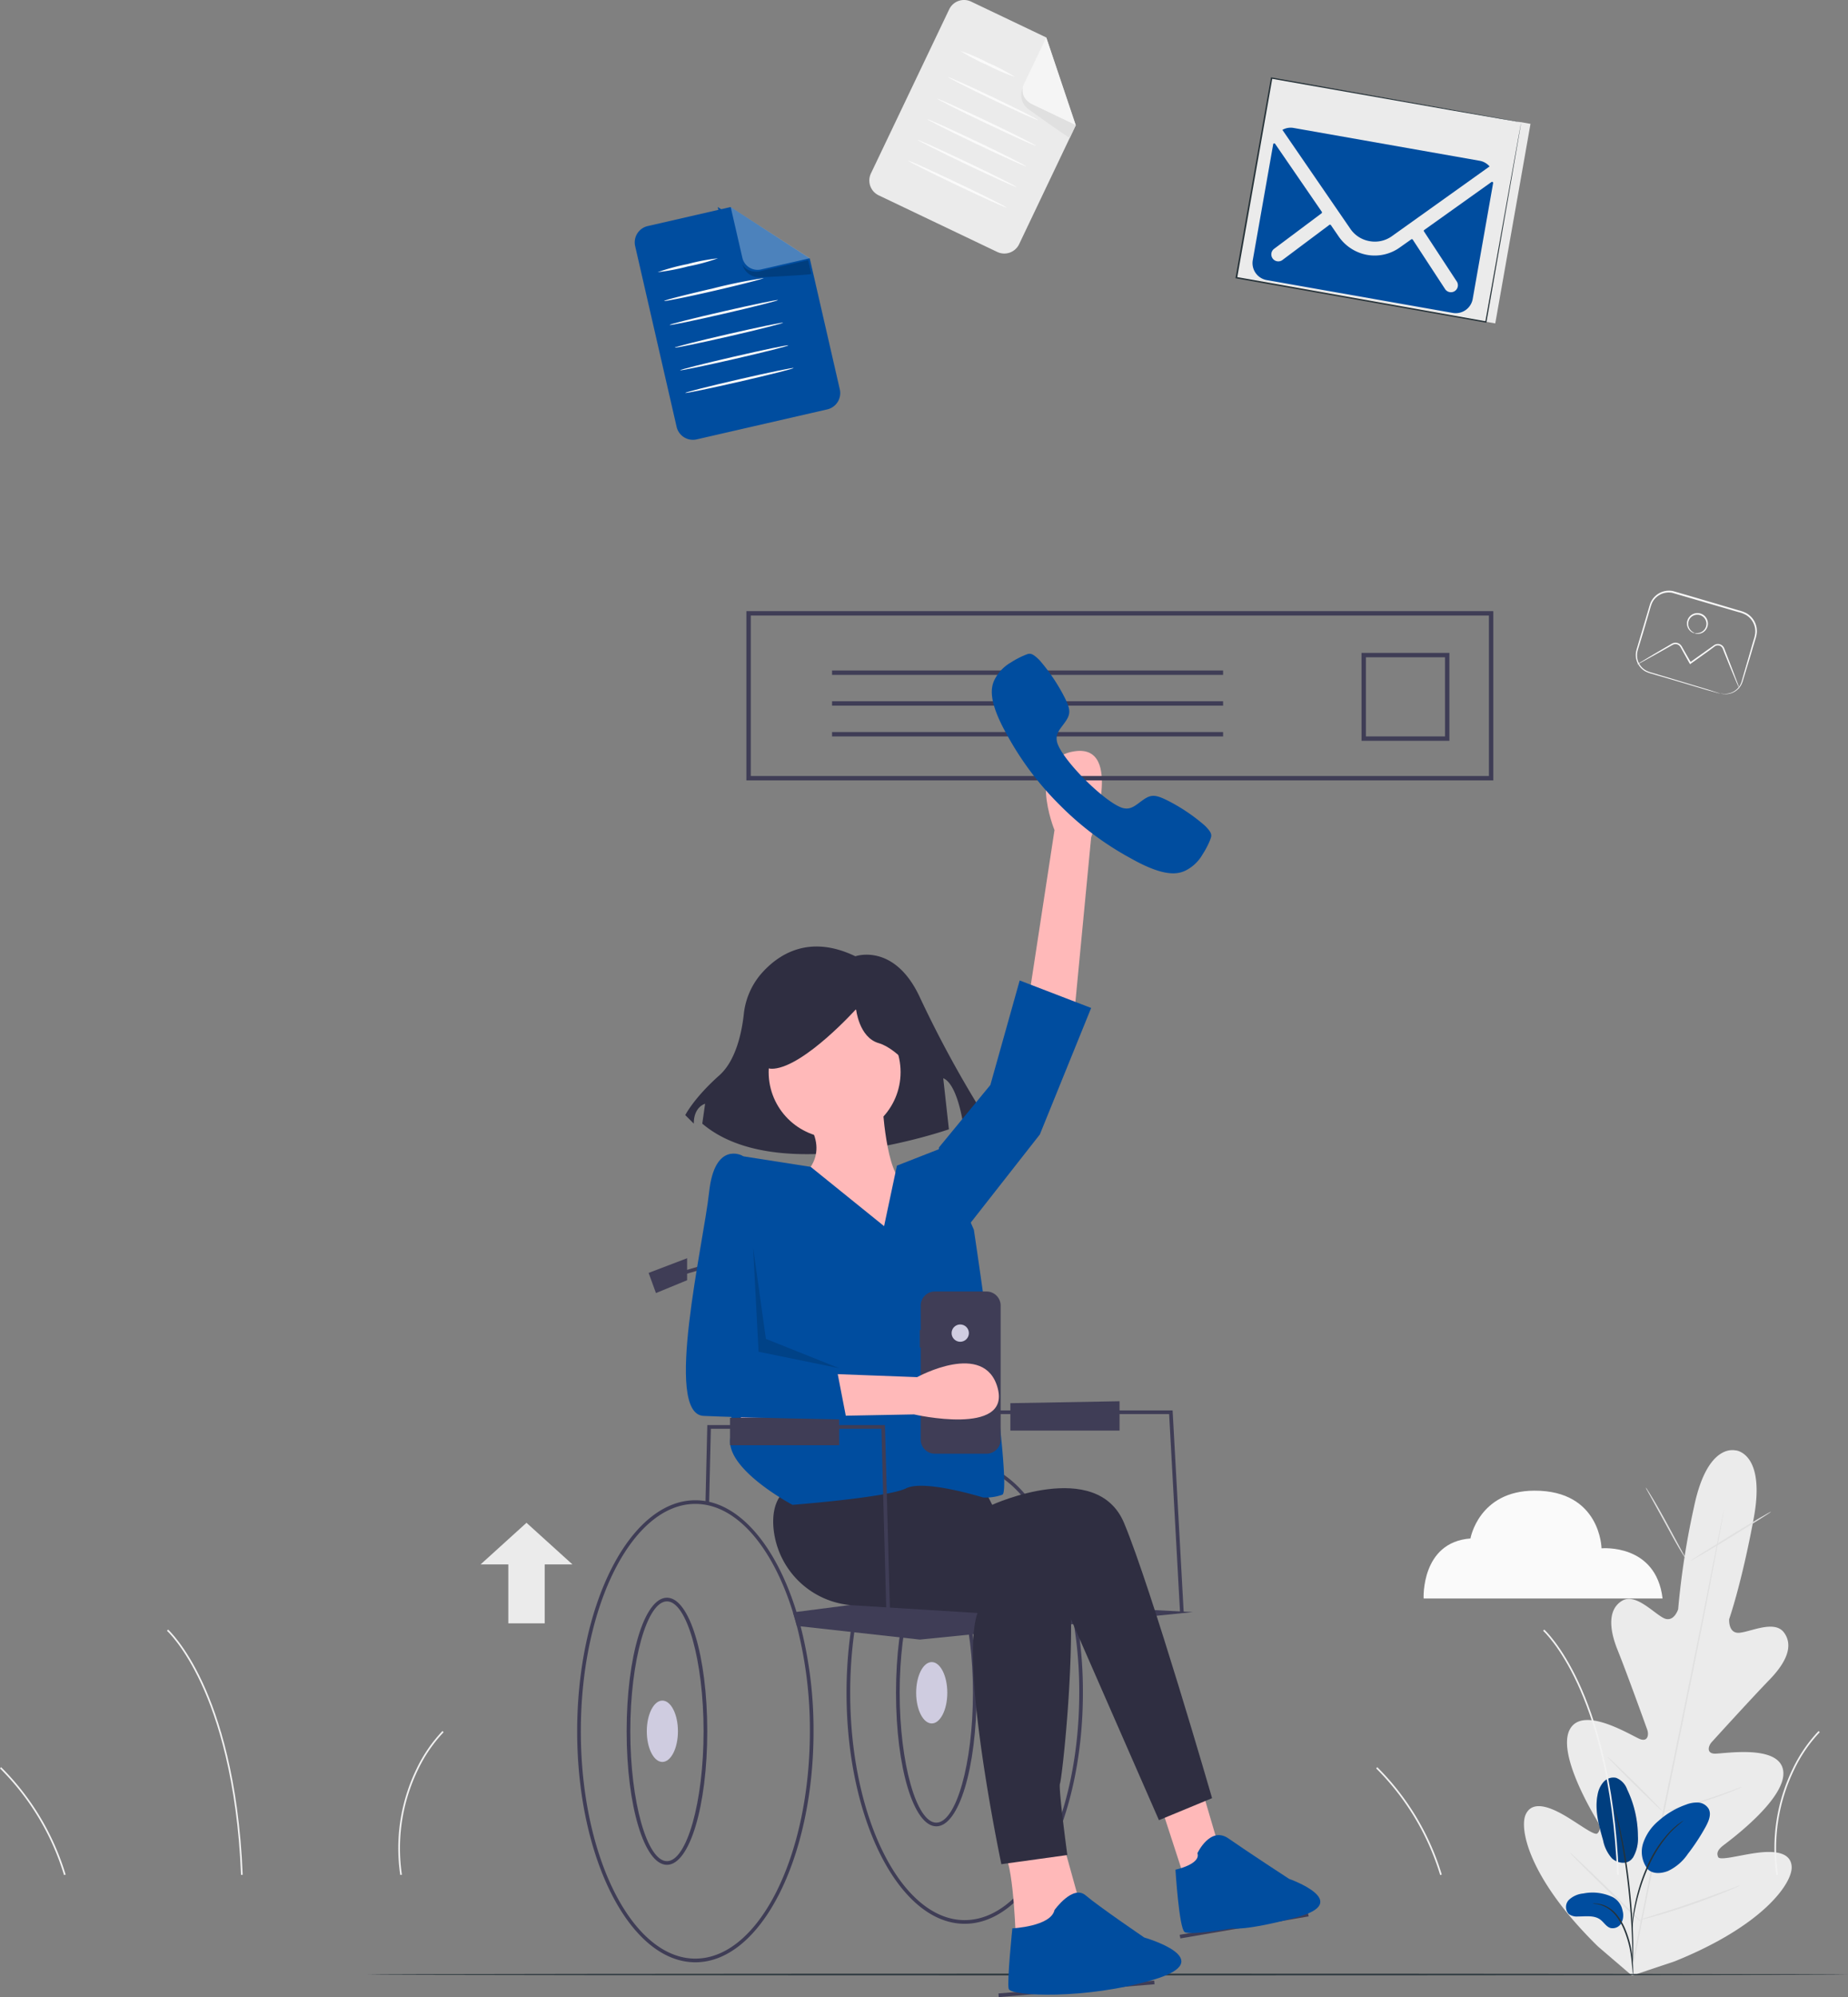 <svg xmlns="http://www.w3.org/2000/svg" width="383.647" height="414.359" viewBox="0 0 383.647 414.359">
  <rect x="0" y="0" width="383.647" height="414.359" fill="#808080" stroke="none"/>
  <g id="Group_15122" data-name="Group 15122" transform="translate(-1126.668 -521.861)">
    <g id="Upload-pana" transform="translate(1186.748 476.858)">
      <g id="freepik--background-complete--inject-42" transform="translate(39.69 45.003)">
        <path id="Path_14377" data-name="Path 14377" d="M425.506,299.5s-5.916-1.972-8.756,11.714a164.914,164.914,0,0,0-3.287,21.212s-.927,2.951-3.1,1.781-5.811-5.186-8.545-3.543-2.879,5.37-.933,10.2,5.811,15.572,6.159,16.545.171,2.544-1.44,1.972-11.773-7.112-14.593-2.1,4.805,17.584,5.607,18.971.657,2.11.079,2.675-3.819-1.972-6.784-3.7-6.718-3.247-8.1-.224.749,13.436,15.02,27.4l7.04,6.034,8.835-2.951c18.517-7.454,24.459-16.269,24.321-19.6s-4.161-3.366-7.572-2.879-7.336,1.591-7.684.835-.184-1.466,1.091-2.445,13.114-9.689,12.417-15.395-12.588-3.53-14.29-3.622-1.249-1.63-.572-2.38,8.361-9.2,12-12.949,4.969-7.145,3.024-9.788-6.764-.223-9.2.033-2.189-2.833-2.189-2.833,2.531-7.132,5.088-20.864-3.78-14.152-3.78-14.152" transform="translate(-164.847 1.467)" fill="#ebebeb"/>
        <path id="Path_14378" data-name="Path 14378" d="M415.56,412.915c1.939-10.064,4.733-23.94,7.888-39.263s5.969-29.179,7.96-39.23l2.353-11.9c.276-1.394.493-2.485.657-3.234.079-.362.138-.657.177-.841a2.361,2.361,0,0,1,.072-.283,1.606,1.606,0,0,1-.039.289c-.039.191-.085.486-.145.841-.138.763-.335,1.854-.585,3.247-.513,2.82-1.315,6.9-2.248,11.931-1.939,10.057-4.733,23.934-7.888,39.249s-5.969,29.192-7.96,39.243" transform="translate(-176.533 -4.961)" fill="#e0e0e0"/>
        <path id="Path_14379" data-name="Path 14379" d="M419.91,355.81a2.673,2.673,0,0,1,.394.546c.243.355.572.887.973,1.545.8,1.315,1.847,3.168,2.971,5.226l2.859,5.3.868,1.6a2.466,2.466,0,0,1,.3.6,3.138,3.138,0,0,1-.4-.546c-.237-.355-.565-.887-.96-1.551-.789-1.315-1.814-3.188-2.938-5.259l-2.892-5.259c-.348-.657-.657-1.157-.881-1.6A2.561,2.561,0,0,1,419.91,355.81Z" transform="translate(-178.024 -47.175)" fill="#e0e0e0"/>
        <path id="Path_14380" data-name="Path 14380" d="M434,372.924c-.046-.079,3.668-2.419,8.3-5.259s8.414-5.035,8.46-4.956-3.668,2.412-8.3,5.259S434,373,434,372.924Z" transform="translate(-182.852 -49.063)" fill="#e0e0e0"/>
        <path id="Path_14381" data-name="Path 14381" d="M425,410.969a2.923,2.923,0,0,1,.657-.217l1.795-.486c1.512-.414,3.6-.993,5.916-1.709s4.332-1.433,5.811-1.972l1.749-.657a3.136,3.136,0,0,1,.657-.2,2.629,2.629,0,0,1-.611.309c-.4.184-.986.434-1.716.723-1.459.585-3.5,1.315-5.8,2.057s-4.4,1.262-5.916,1.624c-.763.177-1.387.309-1.821.388a2.84,2.84,0,0,1-.723.138Z" transform="translate(-179.768 -34.968)" fill="#e0e0e0"/>
        <path id="Path_14382" data-name="Path 14382" d="M407.839,396.2a2.7,2.7,0,0,1,.486.4c.3.276.736.657,1.256,1.177,1.052,1.006,2.491,2.406,4.062,3.944s2.978,2.984,3.99,4.029c.506.519.907.947,1.183,1.249s.421.473.4.486a2.63,2.63,0,0,1-.486-.4c-.3-.27-.73-.657-1.256-1.177-1.052-1-2.485-2.406-4.056-3.944s-2.984-2.991-4-4.036l-1.183-1.242C407.944,396.391,407.819,396.22,407.839,396.2Z" transform="translate(-173.887 -31.703)" fill="#e0e0e0"/>
        <path id="Path_14383" data-name="Path 14383" d="M396,426.5a3.568,3.568,0,0,1,.657.519l1.61,1.505c1.354,1.275,3.208,3.057,5.259,5.042s3.865,3.786,5.18,5.107l1.538,1.578a4.305,4.305,0,0,1,.539.6,3.888,3.888,0,0,1-.624-.519l-1.67-1.5c-1.354-1.282-3.208-3.063-5.259-5.048s-3.865-3.786-5.173-5.107l-1.545-1.578a4.306,4.306,0,0,1-.513-.6Z" transform="translate(-169.831 -42.086)" fill="#e0e0e0"/>
        <path id="Path_14384" data-name="Path 14384" d="M418,443.949a4.6,4.6,0,0,1,.815-.3l2.255-.7c1.906-.592,4.529-1.42,7.4-2.412s5.456-1.972,7.316-2.629L438,437.08a5.02,5.02,0,0,1,.822-.27,4.077,4.077,0,0,1-.776.388c-.506.23-1.249.546-2.169.927-1.847.763-4.417,1.755-7.3,2.748s-5.522,1.788-7.441,2.327c-.96.263-1.742.473-2.288.6a4.268,4.268,0,0,1-.848.151Z" transform="translate(-177.369 -45.619)" fill="#e0e0e0"/>
        <path id="Path_14385" data-name="Path 14385" d="M201.237,97.754l-24.6-11.74a3.412,3.412,0,0,1-1.6-4.549l16.249-34.043a3.412,3.412,0,0,1,4.549-1.6l15.6,7.441,6.133,18.2-11.773,24.7A3.412,3.412,0,0,1,201.237,97.754Z" transform="translate(-93.999 -45.489)" fill="#ebebeb"/>
        <path id="Path_14386" data-name="Path 14386" d="M228.02,57.33l-4.6,9.584a3.168,3.168,0,0,0,1.5,4.227l9.2,4.4Z" transform="translate(-110.587 -49.547)" fill="#f5f5f5"/>
        <path id="Path_14387" data-name="Path 14387" d="M223.028,73.28a3.53,3.53,0,0,0,1.052,4.292c.085.079.177.145.27.217,1.1.789,8.348,5.975,8.434,5.791l1.229-2.6-9.2-4.4S222.535,75.436,223.028,73.28Z" transform="translate(-110.446 -55.012)" fill="#e0e0e0"/>
        <path id="Path_14388" data-name="Path 14388" d="M214.838,66.981a42.2,42.2,0,0,1-5.8-2.5,38.93,38.93,0,0,1-5.581-2.938,41.234,41.234,0,0,1,5.8,2.5A38.931,38.931,0,0,1,214.838,66.981Z" transform="translate(-103.854 -50.988)" fill="#fafafa"/>
        <path id="Path_14389" data-name="Path 14389" d="M218.237,78.735c-.059.118-4.3-1.781-9.466-4.253s-9.321-4.6-9.262-4.693,4.3,1.781,9.472,4.253S218.3,78.61,218.237,78.735Z" transform="translate(-102.5 -53.814)" fill="#fafafa"/>
        <path id="Path_14390" data-name="Path 14390" d="M216.65,86.419c-.053.125-4.674-1.972-10.314-4.647s-10.156-4.976-10.1-5.094,4.674,1.972,10.314,4.647S216.709,86.3,216.65,86.419Z" transform="translate(-101.38 -56.175)" fill="#fafafa"/>
        <path id="Path_14391" data-name="Path 14391" d="M213.557,92.916c-.059.118-4.68-1.972-10.314-4.654s-10.162-4.969-10.1-5.094,4.674,1.972,10.314,4.647S213.609,92.791,213.557,92.916Z" transform="translate(-100.317 -58.398)" fill="#fafafa"/>
        <path id="Path_14392" data-name="Path 14392" d="M210.443,99.406c-.059.125-4.68-1.972-10.314-4.654S190,89.782,190,89.657s4.674,1.972,10.314,4.654S210.5,99.281,210.443,99.406Z" transform="translate(-99.242 -60.622)" fill="#fafafa"/>
        <path id="Path_14393" data-name="Path 14393" d="M207.357,105.919c-.059.125-4.68-1.972-10.314-4.647s-10.162-4.976-10.1-5.094,4.674,1.972,10.314,4.647S207.416,105.781,207.357,105.919Z" transform="translate(-98.193 -62.857)" fill="#fafafa"/>
        <path id="Path_14394" data-name="Path 14394" d="M399.366,375.726H349.757s-.585-11.674,9.722-12.457c0,0,1.716-9.86,13.232-9.919,13.8-.066,13.982,11.964,13.982,11.964s11.313-1.071,12.673,10.412" transform="translate(-153.983 -44.066)" fill="#fafafa"/>
        <path id="Path_14395" data-name="Path 14395" d="M61.461,360.63h0l-9.531,8.637h5.758v12.226h7.553V369.267H71Z" transform="translate(-51.93 -44.681)" fill="#ebebeb"/>
      </g>
      <g id="freepik--Floor--inject-42" transform="translate(16.21 454.501)">
        <path id="Path_14399" data-name="Path 14399" d="M323.567,464.831c0,.1-68.81.171-153.672.171S16.21,464.93,16.21,464.831s68.8-.171,153.685-.171S323.567,464.739,323.567,464.831Z" transform="translate(-16.21 -464.66)" fill="#263238"/>
      </g>
      <g id="freepik--Plant--inject-42" transform="translate(265.023 413.817)">
        <path id="Path_14400" data-name="Path 14400" d="M411.887,419.42c-1.124,1.6-3.287,1.071-4.319.092a7.965,7.965,0,0,1-1.834-3.753c-.887-3.089-1.788-6.337-1.124-9.485a5.291,5.291,0,0,1,1.21-2.577,2.741,2.741,0,0,1,2.629-.868,4.008,4.008,0,0,1,2.281,2.393,22.652,22.652,0,0,1,2.235,9.7,7.842,7.842,0,0,1-1.058,4.5" transform="translate(-398.036 -402.768)" fill="#004d9f"/>
        <g id="Group_10300" data-name="Group 10300" transform="translate(6.345)" opacity="0.2">
          <path id="Path_14401" data-name="Path 14401" d="M411.887,419.42c-1.124,1.6-3.287,1.071-4.319.092a7.965,7.965,0,0,1-1.834-3.753c-.887-3.089-1.788-6.337-1.124-9.485a5.291,5.291,0,0,1,1.21-2.577,2.741,2.741,0,0,1,2.629-.868,4.008,4.008,0,0,1,2.281,2.393,22.652,22.652,0,0,1,2.235,9.7,7.842,7.842,0,0,1-1.058,4.5" transform="translate(-404.381 -402.768)"/>
        </g>
        <path id="Path_14402" data-name="Path 14402" d="M404.366,439.98a9.709,9.709,0,0,0-6.041-.73,5.022,5.022,0,0,0-2.984,1.315,2.118,2.118,0,0,0,0,2.978,2.853,2.853,0,0,0,1.88.48c1.6,0,3.366-.3,4.641.657.73.546,1.216,1.459,2.084,1.729a2.064,2.064,0,0,0,2.268-1.012,3.523,3.523,0,0,0,.256-2.59,3.977,3.977,0,0,0-2.1-2.827Z" transform="translate(-394.728 -415.204)" fill="#004d9f"/>
        <path id="Path_14403" data-name="Path 14403" d="M419.863,424.417a5.817,5.817,0,0,1-.907-5.37,10.294,10.294,0,0,1,3.181-4.6,17.092,17.092,0,0,1,5.7-3.366,6.028,6.028,0,0,1,2.564-.434,2.7,2.7,0,0,1,2.149,1.315c.6,1.144,0,2.531-.6,3.661a43.642,43.642,0,0,1-3.74,5.7,10.2,10.2,0,0,1-4.121,3.53c-1.709.657-3.484.572-4.391-.611" transform="translate(-402.929 -405.465)" fill="#004d9f"/>
        <path id="Path_14404" data-name="Path 14404" d="M411.541,457.235a3.617,3.617,0,0,1-.1-.73l-.2-1.972a27.271,27.271,0,0,0-.447-2.919,22.167,22.167,0,0,0-1.058-3.444,12.805,12.805,0,0,0-1.762-3.122,6.639,6.639,0,0,0-2.222-1.847,6.4,6.4,0,0,0-1.873-.585,3.708,3.708,0,0,1-.723-.1,2.888,2.888,0,0,1,.736,0,5.719,5.719,0,0,1,1.972.506,6.572,6.572,0,0,1,2.347,1.867,12.1,12.1,0,0,1,1.821,3.181,21.346,21.346,0,0,1,1.058,3.5,26.862,26.862,0,0,1,.388,2.958c.059.841.085,1.525.1,1.972a3.576,3.576,0,0,1-.039.736Z" transform="translate(-397.617 -416.381)" fill="#263238"/>
        <path id="Path_14405" data-name="Path 14405" d="M413.767,445.45a2.157,2.157,0,0,1,0-.335v-.966c0-.841,0-2.057-.046-3.556-.072-3-.329-7.145-.828-11.694s-1.17-8.651-1.781-11.6c-.138-.736-.283-1.4-.421-1.972s-.243-1.085-.348-1.486l-.224-.947a1.039,1.039,0,0,1-.059-.329,1.976,1.976,0,0,1,.118.316l.276.927c.125.4.256.9.4,1.479s.309,1.242.467,1.972a107.959,107.959,0,0,1,1.867,11.6c.5,4.562.73,8.716.749,11.72,0,1.505,0,2.721-.053,3.563q-.039.592-.059.966a1.151,1.151,0,0,1-.059.335Z" transform="translate(-399.982 -406.127)" fill="#263238"/>
        <path id="Path_14406" data-name="Path 14406" d="M415.661,438.718a7.486,7.486,0,0,1,0-1.012c.039-.657.132-1.591.309-2.741a36.717,36.717,0,0,1,.894-3.99,35.278,35.278,0,0,1,1.67-4.72,25.076,25.076,0,0,1,4.9-7.625,11.832,11.832,0,0,1,1.15-1.071c.177-.151.335-.3.493-.421s.309-.21.447-.309a5.5,5.5,0,0,1,.855-.539,29.445,29.445,0,0,0-2.794,2.485,26.681,26.681,0,0,0-4.772,7.6,36.858,36.858,0,0,0-1.676,4.68c-.44,1.466-.73,2.813-.953,3.944s-.329,2.064-.4,2.708A6.573,6.573,0,0,1,415.661,438.718Z" transform="translate(-401.895 -407.401)" fill="#263238"/>
      </g>
      <g id="freepik--Files--inject-42" transform="translate(63.206 61.07)">
        <rect id="Rectangle_945" data-name="Rectangle 945" width="42.043" height="54.587" transform="translate(133.378 41.536) rotate(-79.98)" fill="#ebebeb"/>
        <path id="Path_14407" data-name="Path 14407" d="M334.081,53.371l-.256-.039-.749-.105-2.813-.486-10.609-1.834-37.4-6.573.158-.105c-2.176,12.318-4.667,26.451-7.3,41.412h0l-.125-.171,51.785,9.2-.151.105c2.235-12.489,4.082-22.8,5.377-30.02.657-3.609,1.163-6.442,1.512-8.381l.408-2.215c.092-.5.151-.763.151-.763l-.118.743c-.085.5-.21,1.236-.375,2.189-.335,1.939-.822,4.766-1.446,8.374-1.262,7.231-3.076,17.61-5.259,30.113v.125h-.125l-51.818-9.176h-.151v-.151h0c2.629-14.948,5.154-29.074,7.336-41.412V44.07h.131l37.468,6.692,10.563,1.9,2.787.513.71.131Z" transform="translate(-141.558 -44.07)" fill="#263238"/>
        <path id="Path_14413" data-name="Path 14413" d="M418.757,227.367a4.71,4.71,0,0,0,.736.105,3.7,3.7,0,0,0,2.031-.486,3.635,3.635,0,0,0,1.111-1.012,3.287,3.287,0,0,0,.414-.762c.105-.276.191-.592.276-.907l1.249-4.319.723-2.511c.125-.44.256-.887.388-1.315a6.248,6.248,0,0,0,.3-1.374,4,4,0,0,0-.855-2.741,3.9,3.9,0,0,0-1.157-.986,6.192,6.192,0,0,0-1.492-.552l-13.745-4a3.859,3.859,0,0,0-3.339.966,3.688,3.688,0,0,0-.966,1.459c-.2.552-.348,1.157-.526,1.722q-.986,3.451-1.972,6.633c-.151.526-.342,1.058-.44,1.551a3.656,3.656,0,0,0,.053,1.512,3.6,3.6,0,0,0,1.722,2.261,5.693,5.693,0,0,0,1.315.493l1.315.4,2.5.743,7.559,2.274,2.044.657.532.177.177.066-.184-.033-.539-.145-2.071-.572-7.54-2.242-2.511-.723-1.315-.388a6.376,6.376,0,0,1-1.38-.506,3.885,3.885,0,0,1-1.867-2.432,3.813,3.813,0,0,1-.066-1.637c.112-.552.289-1.045.434-1.584l1.972-6.639c.177-.578.322-1.144.526-1.742a4.017,4.017,0,0,1,1.052-1.584,4.167,4.167,0,0,1,3.628-1.052c4.917,1.4,9.531,2.787,13.765,4.029a7.08,7.08,0,0,1,1.558.585,4.412,4.412,0,0,1,1.236,1.071,4.3,4.3,0,0,1,.9,2.932,6.3,6.3,0,0,1-.322,1.44c-.131.447-.263.894-.394,1.315-.256.874-.506,1.709-.743,2.511l-1.315,4.306a7.571,7.571,0,0,1-.3.92,3.657,3.657,0,0,1-.44.789,3.72,3.72,0,0,1-1.177,1.032,3.622,3.622,0,0,1-2.1.44,2.7,2.7,0,0,1-.769-.145Z" transform="translate(-184.874 -99.581)" fill="#fafafa"/>
        <path id="Path_14414" data-name="Path 14414" d="M422.821,232.027a1.727,1.727,0,0,1-.151-.289c-.085-.2-.223-.506-.375-.848l-1.315-3.149c-.276-.657-.572-1.4-.887-2.182-.164-.388-.329-.8-.493-1.21l-.256-.657a1.15,1.15,0,0,0-.4-.467,1.1,1.1,0,0,0-1.21,0l-1.223.914-2.629,1.873-1.17.835-.145.105-.092-.158-1.426-2.57-.348-.618a1.748,1.748,0,0,0-.368-.519,1.17,1.17,0,0,0-1.111-.256,2.531,2.531,0,0,0-.539.263l-.546.309-1.039.585-1.86,1.045-2.688,1.486-.736.388a1.508,1.508,0,0,1-.263.118,1.4,1.4,0,0,1,.23-.171c.158-.1.427-.27.71-.44l2.629-1.571,1.841-1.078,1.032-.6.539-.315a2.589,2.589,0,0,1,.6-.3,1.472,1.472,0,0,1,1.394.309,2.045,2.045,0,0,1,.434.592l.348.618c.473.828.966,1.683,1.466,2.564l-.237-.053,1.17-.835,2.629-1.867,1.249-.887a1.4,1.4,0,0,1,2.051.6l.256.657.473,1.223.855,2.2c.5,1.315.907,2.386,1.21,3.188.131.348.23.657.316.874a1.269,1.269,0,0,1,.072.3Z" transform="translate(-185.001 -105.208)" fill="#fafafa"/>
        <path id="Path_14415" data-name="Path 14415" d="M418.923,217.308h.5a2.018,2.018,0,0,0,1.21-.427,1.893,1.893,0,1,0-2.919-.855,2.038,2.038,0,0,0,.789,1.012c.263.171.434.223.421.256a1,1,0,0,1-.486-.145,2.051,2.051,0,0,1-.94-1.039,2.136,2.136,0,0,1,.243-2.057,2.176,2.176,0,0,1,3.944,1.157,2.143,2.143,0,0,1-.907,1.86,1.972,1.972,0,0,1-1.354.362A1,1,0,0,1,418.923,217.308Z" transform="translate(-190.411 -102.005)" fill="#fafafa"/>
        <g id="Group_15120" data-name="Group 15120">
          <g id="Group_15119" data-name="Group 15119" transform="translate(5.836 -73.349)">
            <g id="Group_15118" data-name="Group 15118">
              <path id="Path_14423" data-name="Path 14423" d="M102.36,196.55l2.419,10.517a3.234,3.234,0,0,0,3.878,2.432l10.143-2.327Z" transform="translate(-82.48 -96.32)" fill="#004d9f"/>
              <g id="Group_15117" data-name="Group 15117" transform="translate(2.645)">
                <path id="Path_14422" data-name="Path 14422" d="M112.065,238.551l-27.089,6.218a3.471,3.471,0,0,1-4.168-2.629l-8.6-37.468a3.471,3.471,0,0,1,2.629-4.167l17.183-3.944,16.433,10.655,6.238,27.174a3.471,3.471,0,0,1-2.623,4.161Z" transform="translate(-72.115 -96.323)" fill="#004d9f"/>
                <g id="Group_10306" data-name="Group 10306" transform="translate(19.926 100.237)" opacity="0.3">
                  <path id="Path_14425" data-name="Path 14425" d="M102.36,196.55l2.419,10.517a3.234,3.234,0,0,0,3.878,2.432l10.143-2.327Z" transform="translate(-102.36 -196.55)" fill="#fff"/>
                </g>
              </g>
            </g>
            <path id="Path_14426" data-name="Path 14426" d="M95.9,212.73a41.5,41.5,0,0,1-6.205,1.683,45.081,45.081,0,0,1-6.324,1.2,43.924,43.924,0,0,1,6.212-1.683A42.2,42.2,0,0,1,95.9,212.73Z" transform="translate(-75.973 -101.857)" fill="#fafafa"/>
            <path id="Path_14427" data-name="Path 14427" d="M106.077,218.993c0,.138-4.562,1.315-10.254,2.629s-10.34,2.235-10.373,2.1,4.562-1.315,10.261-2.629A104.142,104.142,0,0,1,106.077,218.993Z" transform="translate(-76.686 -104.005)" fill="#fafafa"/>
            <path id="Path_14428" data-name="Path 14428" d="M109.677,225.914c0,.138-4.976,1.4-11.175,2.827s-11.28,2.485-11.313,2.334,4.976-1.4,11.175-2.82S109.644,225.783,109.677,225.914Z" transform="translate(-77.281 -106.378)" fill="#fafafa"/>
            <path id="Path_14429" data-name="Path 14429" d="M111.284,233.064c0,.138-4.976,1.407-11.175,2.827s-11.267,2.472-11.3,2.34,4.976-1.407,11.175-2.827S111.284,232.933,111.284,233.064Z" transform="translate(-77.836 -108.828)" fill="#fafafa"/>
            <path id="Path_14430" data-name="Path 14430" d="M112.968,240.213c0,.138-4.976,1.407-11.175,2.827s-11.267,2.472-11.293,2.34,4.976-1.4,11.175-2.827S112.935,240.068,112.968,240.213Z" transform="translate(-78.416 -111.277)" fill="#fafafa"/>
            <path id="Path_14431" data-name="Path 14431" d="M114.6,247.374c.033.131-4.976,1.4-11.175,2.82s-11.273,2.472-11.3,2.34,4.976-1.4,11.175-2.827S114.571,247.236,114.6,247.374Z" transform="translate(-78.975 -113.731)" fill="#fafafa"/>
          </g>
          <g id="Group_10305" data-name="Group 10305" transform="translate(30.811 37.919)" opacity="0.2">
            <path id="Path_14424" data-name="Path 14424" d="M106.57,213.592a3.609,3.609,0,0,0,3.563,2.767,3.188,3.188,0,0,0,.355,0c1.374-.066,10.452-.513,10.406-.716l-.657-2.833-10.143,2.327S107.543,215.6,106.57,213.592Z" transform="translate(-106.57 -212.81)"/>
          </g>
        </g>
      </g>
    </g>
    <path id="Path_16216" data-name="Path 16216" d="M45.974.085l-12,12.206a.216.216,0,0,0,0,.313l8.418,8.951A1.448,1.448,0,1,1,40.346,23.6l-8.374-8.919a.228.228,0,0,0-.321,0l-2.04,2.06a8.967,8.967,0,0,1-6.414,2.7,9.164,9.164,0,0,1-6.526-2.774l-1.96-2a.228.228,0,0,0-.321,0l-8.354,8.9a1.448,1.448,0,1,1-2.048-2.048l8.386-8.931a.24.24,0,0,0,0-.313L.377.065A.22.22,0,0,0,0,.221V24.646a3.576,3.576,0,0,0,3.564,3.564H42.8a3.576,3.576,0,0,0,3.564-3.564V.241a.22.22,0,0,0-.385-.156Z" transform="translate(1391.023 551.572) rotate(10)" fill="#004d9f"/>
    <path id="Path_16217" data-name="Path 16217" d="M21.818,20.392a6.069,6.069,0,0,0,4.377-1.8L43.669.8a3.487,3.487,0,0,0-2.2-.8H2.2A3.463,3.463,0,0,0,0,.8L17.477,18.588A6.045,6.045,0,0,0,21.818,20.392Z" transform="translate(1393.037 548.022) rotate(10)" fill="#004d9f"/>
    <g id="undraw_web_browsing_p77h" transform="translate(1126.668 648.662)">
      <path id="Path_16241" data-name="Path 16241" d="M225.794,678.391l.343-.014c-.8-19.871-4.961-32.638-8.311-39.85-3.638-7.83-7.143-11-7.178-11.031l-.228.256c.035.031,3.5,3.169,7.108,10.946C220.859,645.88,225,658.595,225.794,678.391Z" transform="translate(109.934 -416.194)" fill="#f2f2f2"/>
      <path id="Path_16242" data-name="Path 16242" d="M320.336,724.941l.329-.1a53.2,53.2,0,0,0-13.395-22.285l-.23.254A52.844,52.844,0,0,1,320.336,724.941Z" transform="translate(-21.35 -462.703)" fill="#f2f2f2"/>
      <path id="Path_16243" data-name="Path 16243" d="M101.149,712.686l.34-.047a37.353,37.353,0,0,1,3.36-21.833,30.063,30.063,0,0,1,5.3-7.737l-.237-.247a30.439,30.439,0,0,0-5.373,7.833A37.693,37.693,0,0,0,101.149,712.686Z" transform="translate(267.636 -450.473)" fill="#f2f2f2"/>
      <path id="Path_16246" data-name="Path 16246" d="M976.794,678.391l.343-.014c-.8-19.871-4.961-32.638-8.311-39.85-3.638-7.83-7.143-11-7.178-11.031l-.228.256c.035.031,3.5,3.169,7.108,10.946C971.859,645.88,976,658.595,976.794,678.391Z" transform="translate(-926.755 -416.194)" fill="#f2f2f2"/>
      <path id="Path_16247" data-name="Path 16247" d="M1071.34,724.941l.329-.1a53.2,53.2,0,0,0-13.395-22.285l-.23.254A52.779,52.779,0,0,1,1071.34,724.941Z" transform="translate(-1058.045 -462.703)" fill="#f2f2f2"/>
      <path id="Path_16248" data-name="Path 16248" d="M852.149,712.686l.34-.047a37.354,37.354,0,0,1,3.36-21.833,30.064,30.064,0,0,1,5.3-7.737l-.237-.247a30.439,30.439,0,0,0-5.373,7.833A37.694,37.694,0,0,0,852.149,712.686Z" transform="translate(-769.053 -450.473)" fill="#f2f2f2"/>
      <path id="Path_16250" data-name="Path 16250" d="M527.423,535.965c8.9,0,16.7,9.293,21,23.171.3.974.59,1.974.856,2.99A86.6,86.6,0,0,1,551.96,583.9c0,26.431-11.005,47.932-24.537,47.932s-24.536-21.5-24.536-47.932S513.892,535.965,527.423,535.965Zm0,95.1c13.109,0,23.776-21.162,23.776-47.171a86.1,86.1,0,0,0-2.712-21.858q-.377-1.432-.806-2.807c-4.188-13.493-11.7-22.505-20.257-22.505-13.109,0-23.776,21.162-23.776,47.171S514.314,631.068,527.423,631.068Z" transform="translate(-327.147 -359.482)" fill="#3f3d56"/>
      <path id="Path_16251" data-name="Path 16251" d="M569.258,644.54c4.693,0,8.369-12.173,8.369-27.713s-3.676-27.713-8.369-27.713-8.369,12.173-8.369,27.713S564.565,644.54,569.258,644.54Zm0-54.665c4.124,0,7.608,12.343,7.608,26.952s-3.484,26.952-7.608,26.952-7.608-12.342-7.608-26.952S565.134,589.875,569.258,589.875Z" transform="translate(-374.878 -392.413)" fill="#3f3d56"/>
      <ellipse id="Ellipse_14315" data-name="Ellipse 14315" cx="3.233" cy="6.365" rx="3.233" ry="6.365" transform="translate(190.195 218.049)" fill="#cfcce0"/>
      <path id="Path_16252" data-name="Path 16252" d="M565.937,362.616l-52.116-.19v20.532l52.116,2.1Z" transform="translate(-365.471 -224.555)" fill="#3f3d56"/>
      <path id="Path_16253" data-name="Path 16253" d="M443.516,477.792l.759-.041-2.3-41.825h-47.15v.761h46.43Z" transform="translate(-198.541 -270.095)" fill="#3f3d56"/>
      <path id="Path_16254" data-name="Path 16254" d="M326.772,715.257l26.629-4.565-.158-.745-26.629,4.565Z" transform="translate(-81.719 -439.876)" fill="#3f3d56"/>
      <rect id="Rectangle_3505" data-name="Rectangle 3505" width="0.761" height="32.445" transform="translate(207.344 287.559) rotate(-94.708)" fill="#3f3d56"/>
      <path id="Path_16255" data-name="Path 16255" d="M442.889,613.069q.428,1.375.807,2.807l.8.087,24.742,2.75,56.681-5.706-58.964-3.043-23.315,3.009Z" transform="translate(-278.277 -405.332)" fill="#3f3d56"/>
      <path id="Path_16256" data-name="Path 16256" d="M591.215,256.973s8.239-2.943,13.536,8.828a232.106,232.106,0,0,0,13.536,24.717l-4.708,1.177s-1.177-8.239-4.12-9.416l1.177,10.593s-35.31,12.359-51.2-1.177l.589-4.12s-2.354.589-2.354,4.12l-1.766-1.766s1.766-3.531,7.062-8.239c3.476-3.09,4.671-8.969,5.082-12.645a15.3,15.3,0,0,1,3.523-8.333C575.092,256.634,581.505,252.3,591.215,256.973Z" transform="translate(-413.642 -185.366)" fill="#2f2e41"/>
      <path id="Path_16257" data-name="Path 16257" d="M502.4,201.964l3.424-35.759s6.847-19.4-3.424-17.879-4.185,16.358-4.185,16.358l-5.706,37.28Z" transform="translate(-279.301 -119.253)" fill="#ffb9b9"/>
      <path id="Path_16258" data-name="Path 16258" d="M383.071,644.426l3.8,12.934-7.228,6.087-5.326-16.358Z" transform="translate(-133.341 -399.279)" fill="#ffb9b9"/>
      <path id="Path_16259" data-name="Path 16259" d="M516.182,741.465l3.8,13.695-13.314,8.369s-.38-15.6-2.282-18.64Z" transform="translate(-295.744 -486.808)" fill="#ffb9b9"/>
      <path id="Path_16260" data-name="Path 16260" d="M463.963,543.889l1.9,3.8s21.683-9.891,27.39,3.8,18.26,57.062,18.26,57.062l-11.032,4.565-20.162-46.03-46.03-1.141-1.9-25.488Z" transform="translate(-259.883 -362.27)" fill="#2f2e41"/>
      <path id="Path_16261" data-name="Path 16261" d="M536.925,547.258s31.194-6.467,33.476,9.13-1.141,45.269-1.522,46.03,1.522,14.836,1.522,14.836l-13.695,1.9s-8.749-41.465-4.945-52.116l-25.739-1.592a17.678,17.678,0,0,1-16.654-16.455c-.2-3.4.656-6.489,3.591-8.2,9.13-5.326,25.868-5.326,25.868-5.326Z" transform="translate(-348.822 -359.172)" fill="#2f2e41"/>
      <path id="Path_16262" data-name="Path 16262" d="M377.886,743.355s2.663-5.706,6.467-3.043,12.554,8.369,12.554,8.369,13.535,4.766,1.522,7.989c-10.686,2.867-13.314,2.282-13.314,2.282s-8.749,1.522-9.891.761-1.9-12.934-1.9-12.934S378.647,745.638,377.886,743.355Z" transform="translate(-129.297 -485.655)" fill="#004d9f"/>
      <path id="Path_16263" data-name="Path 16263" d="M458.736,774.582s3.8-5.326,6.467-3.043,12.173,8.749,12.173,8.749,15.977,4.565,1.9,8.749-29.672,3.424-30.052,1.9.761-12.554.761-12.554S457.975,778.006,458.736,774.582Z" transform="translate(-239.819 -505.089)" fill="#004d9f"/>
      <ellipse id="Ellipse_14316" data-name="Ellipse 14316" cx="13.695" cy="13.695" rx="13.695" ry="13.695" transform="translate(159.572 81.95)" fill="#ffb9b9"/>
      <path id="Path_16264" data-name="Path 16264" d="M591.411,339.465s.761,15.6,4.565,16.738,14.456,13.695,9.51,17.5-33.476,1.141-33.476,1.141l2.663-19.781s6.087-4.185,1.141-11.412Z" transform="translate(-408.253 -237.733)" fill="#ffb9b9"/>
      <path id="Path_16265" data-name="Path 16265" d="M577.817,381.442l2.663-12.554,8.749-3.424,7.228,16.738s8.179,54.209,5.9,54.969a10.287,10.287,0,0,1-3.994.571s-12.173-3.8-15.977-1.9-23.586,3.424-23.586,3.424-13.695-7.228-12.934-13.695,0-42.606,0-42.606l1.712-16.167,15.01,2.348Z" transform="translate(-394.279 -253.842)" fill="#004d9f"/>
      <path id="Path_16266" data-name="Path 16266" d="M445.321,238.326l.38-2.282,10.651-12.934,6.087-21.683,14.836,5.706-10.652,26.248-15.216,19.4Z" transform="translate(-250.751 -124.801)" fill="#004d9f"/>
      <path id="Path_16267" data-name="Path 16267" d="M623.188,296.139s-4.708-6.474-8.828-7.651-4.708-7.062-4.708-7.062-10.593,11.77-17.067,12.359S592,279.661,592,279.661l11.77-2.943,11.182,1.177,8.828,5.885Z" transform="translate(-431.93 -198.856)" fill="#2f2e41"/>
      <path id="Path_16268" data-name="Path 16268" d="M555.581,460.3l.368-15.61h35.4l1.131,41.856.761-.021-1.151-42.6H555.214l-.012.367-.38,15.977Z" transform="translate(-408.373 -275.052)" fill="#3f3d56"/>
      <path id="Path_16269" data-name="Path 16269" d="M661.34,383.632h.761V354.6l-12.28,3.565.213.731,11.306-3.283Z" transform="translate(-513.37 -219.703)" fill="#3f3d56"/>
      <path id="Path_16270" data-name="Path 16270" d="M674.423,556.965c8.9,0,16.7,9.293,21,23.171.3.974.59,1.974.856,2.99A86.6,86.6,0,0,1,698.96,604.9c0,26.431-11.005,47.932-24.536,47.932s-24.537-21.5-24.537-47.932S660.892,556.965,674.423,556.965Zm0,95.1c13.109,0,23.776-21.162,23.776-47.171a86.11,86.11,0,0,0-2.712-21.858q-.376-1.432-.806-2.807c-4.188-13.493-11.7-22.505-20.257-22.505-13.109,0-23.776,21.162-23.776,47.171S661.314,652.068,674.423,652.068Z" transform="translate(-530.067 -372.494)" fill="#3f3d56"/>
      <path id="Path_16271" data-name="Path 16271" d="M716.258,665.54c4.693,0,8.369-12.173,8.369-27.713s-3.676-27.713-8.369-27.713-8.369,12.173-8.369,27.713S711.565,665.54,716.258,665.54Zm0-54.665c4.124,0,7.608,12.343,7.608,26.952s-3.484,26.952-7.608,26.952-7.608-12.343-7.608-26.952S712.134,610.875,716.258,610.875Z" transform="translate(-577.799 -405.424)" fill="#3f3d56"/>
      <ellipse id="Ellipse_14317" data-name="Ellipse 14317" cx="3.233" cy="6.365" rx="3.233" ry="6.365" transform="translate(134.275 226.038)" fill="#cfcce0"/>
      <path id="Path_16272" data-name="Path 16272" d="M673.81,352.926l-7.989,3.043,1.522,4.185,6.467-2.663Z" transform="translate(-531.166 -218.669)" fill="#3f3d56"/>
      <path id="Path_16273" data-name="Path 16273" d="M605.486,438.926v6.087H582.821V439.33Z" transform="translate(-431.268 -271.954)" fill="#3f3d56"/>
      <path id="Path_16274" data-name="Path 16274" d="M452.486,430.926v6.087H429.821V431.33Z" transform="translate(-220.065 -266.997)" fill="#3f3d56"/>
      <path id="Path_16275" data-name="Path 16275" d="M278.917,107.156H433.982V72.038H278.917Zm154.153-.912H279.829V72.95H433.07Z" transform="translate(-123.968 -72.038)" fill="#3f3d56"/>
      <path id="Path_16276" data-name="Path 16276" d="M302.9,113.06h18.243V94.817H302.895Zm17.331-.912H303.807V95.729h16.419Z" transform="translate(-20.245 -86.152)" fill="#3f3d56"/>
      <rect id="Rectangle_3507" data-name="Rectangle 3507" width="81.181" height="0.912" transform="translate(172.736 12.314)" fill="#3f3d56"/>
      <rect id="Rectangle_3508" data-name="Rectangle 3508" width="81.181" height="0.912" transform="translate(172.736 18.699)" fill="#3f3d56"/>
      <rect id="Rectangle_3509" data-name="Rectangle 3509" width="81.181" height="0.912" transform="translate(172.736 25.084)" fill="#3f3d56"/>
      <path id="Path_16277" data-name="Path 16277" d="M547.777,451.116h.185v-5.066a2.932,2.932,0,0,1,2.932-2.932h10.732a2.932,2.932,0,0,1,2.932,2.932v27.79a2.932,2.932,0,0,1-2.932,2.932H550.894a2.932,2.932,0,0,1-2.932-2.932V454.722h-.185Z" transform="translate(-356.821 -301.956)" fill="#3f3d56"/>
      <ellipse id="Ellipse_14318" data-name="Ellipse 14318" cx="1.796" cy="1.796" rx="1.796" ry="1.796" transform="translate(197.551 148)" fill="#d0cde1"/>
      <path id="Path_16278" data-name="Path 16278" d="M549.866,493.594l35.916-.676s20.055,4.591,17.372-5.44-16.728-2.292-16.728-2.292l-37.688-1.419Z" transform="translate(-396.03 -326.255)" fill="#ffb9b9"/>
      <path id="Path_16279" data-name="Path 16279" d="M646.98,370.972l-3.424-2.663s-5.706-3.043-6.847,7.608-9.51,46.03-1.141,46.41,29.672.761,29.672.761L662.957,411.3l-17.5-1.141Z" transform="translate(-489.5 -255.355)" fill="#004d9f"/>
      <path id="Path_16280" data-name="Path 16280" d="M582.821,346.926l1.141,21.683,16.738,3.424-15.216-6.087Z" transform="translate(-426.482 -214.952)" opacity="0.15"/>
    </g>
    <path id="Path_16137" data-name="Path 16137" d="M830.405,390.919a37.866,37.866,0,0,0-8-5.345c-2.395-1.15-3.275-1.13-4.97.1-1.41,1-2.325,1.965-3.945,1.61s-4.83-2.775-7.935-5.87-5.515-6.285-5.86-7.93.6-2.54,1.615-3.95c1.22-1.7,1.255-2.575.095-4.97a38.345,38.345,0,0,0-5.35-8c-1.755-1.75-2.135-1.365-3.1-1a17.9,17.9,0,0,0-2.835,1.5,8.554,8.554,0,0,0-3.4,3.595c-.685,1.46-1.46,4.17,2.525,11.265a62.845,62.845,0,0,0,11.05,14.735h0a62.938,62.938,0,0,0,14.785,11.07c7.09,4,9.8,3.205,11.265,2.525a8.394,8.394,0,0,0,3.59-3.4,17.666,17.666,0,0,0,1.5-2.835C831.77,393.054,832.16,392.664,830.405,390.919Z" transform="translate(546.402 302.252)" fill="#004d9f"/>
  </g>
</svg>
